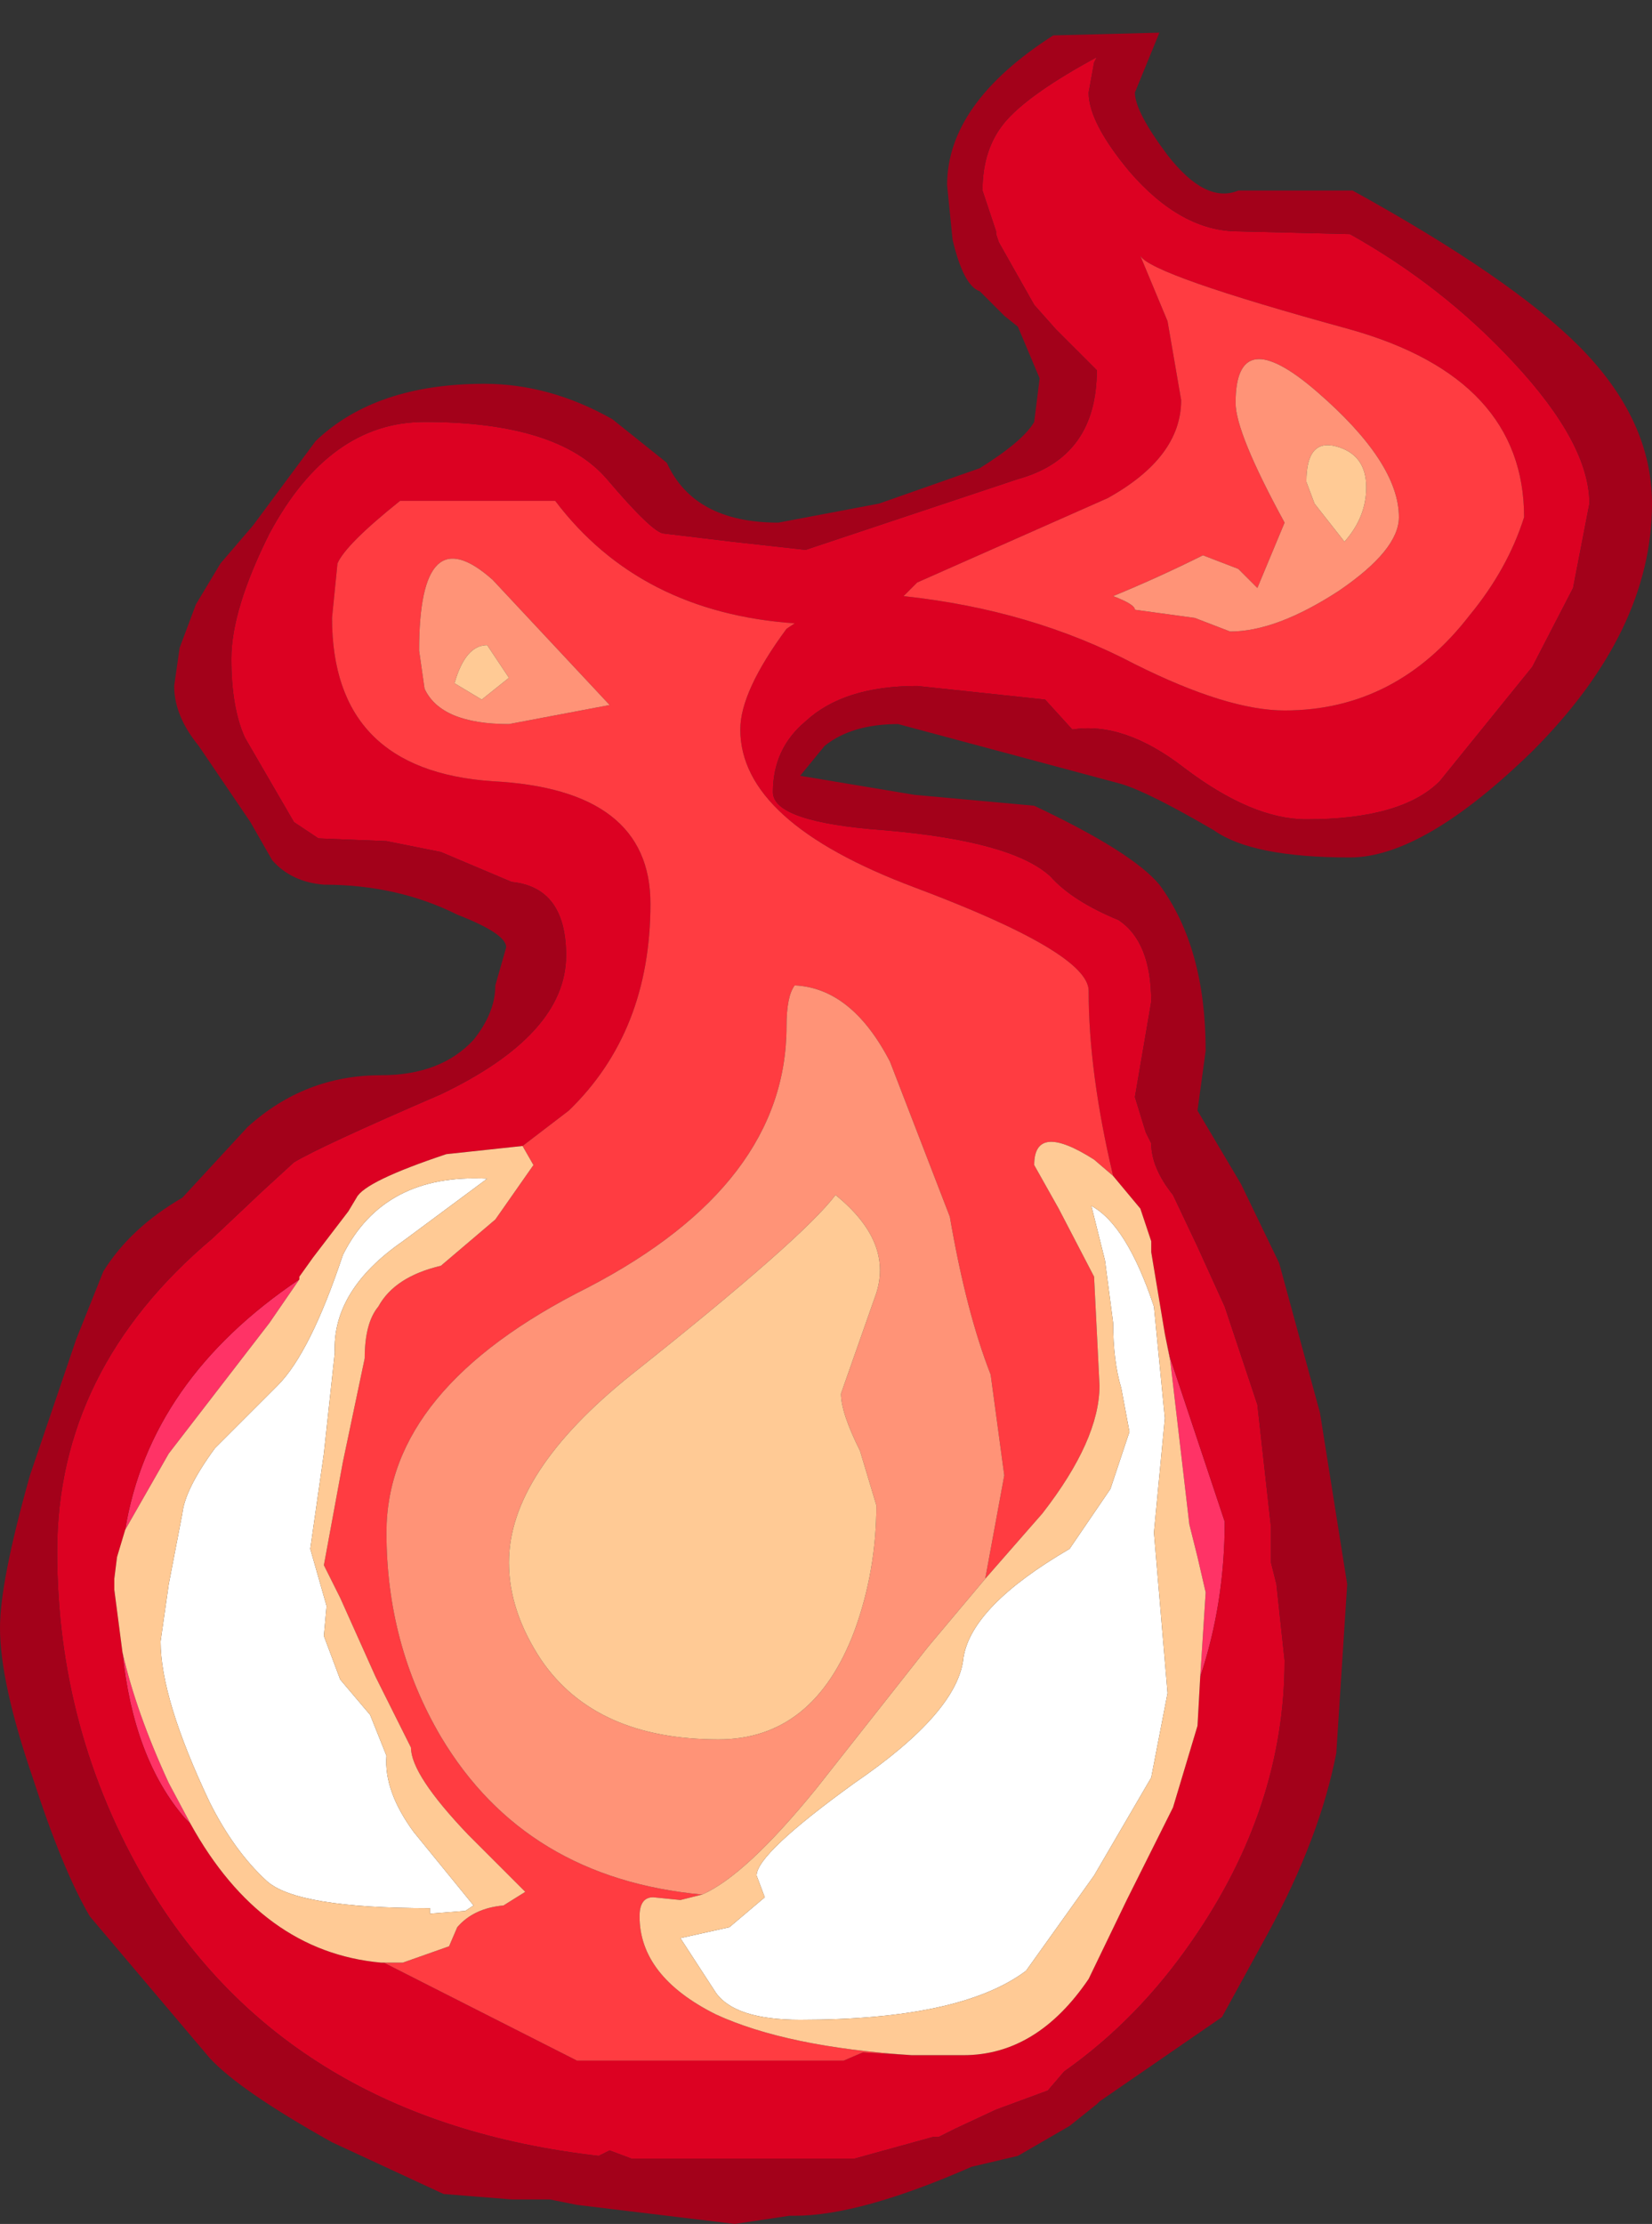 <?xml version="1.0" encoding="UTF-8" standalone="no"?>
<svg xmlns:ffdec="https://www.free-decompiler.com/flash" xmlns:xlink="http://www.w3.org/1999/xlink" ffdec:objectType="frame" height="40.85px" width="30.35px" xmlns="http://www.w3.org/2000/svg">
  <rect width="100%" height="100%" fill="#333333" stroke="none"/>
  <g transform="matrix(1.0, 0.0, 0.0, 1.0, -5.9, 8.2)">
    <use ffdec:characterId="937" height="40.85" transform="matrix(1.0, 0.0, 0.0, 1.0, 5.9, -8.2)" width="30.35" xlink:href="#shape0"/>
  </g>
  <defs>
    <g id="shape0" transform="matrix(1.0, 0.0, 0.0, 1.0, -5.9, 8.2)">
      <path d="M27.3 16.3 L27.4 16.75 28.4 19.75 Q28.4 21.25 27.95 22.6 L28.05 21.05 27.9 20.4 27.75 19.8 27.4 16.8 27.3 16.3 M8.15 22.15 Q8.4 23.25 9.0 24.55 L9.4 25.3 9.3 25.2 Q8.35 24.1 8.15 22.15 M11.4 15.3 L10.85 16.1 9.0 18.5 8.2 19.9 Q8.65 17.15 11.4 15.3" fill="#ff3366" fill-rule="evenodd" stroke="none"/>
      <path d="M26.2 14.95 L25.95 13.95 Q26.6 14.3 27.1 15.8 L27.3 17.85 27.1 19.95 27.35 22.9 27.05 24.45 26.0 26.25 24.75 28.0 Q23.55 28.9 20.6 28.9 19.4 28.9 19.05 28.4 L18.4 27.4 19.3 27.2 19.95 26.65 19.8 26.25 Q19.8 25.85 21.6 24.55 23.5 23.25 23.6 22.25 23.75 21.3 25.55 20.25 L26.3 19.15 26.65 18.1 26.5 17.3 Q26.35 16.8 26.35 16.1 L26.2 14.95 M9.0 20.9 L9.25 19.6 Q9.3 19.15 9.85 18.4 L11.0 17.25 Q11.6 16.65 12.2 14.85 12.95 13.35 14.85 13.45 L13.3 14.6 Q12.0 15.5 12.05 16.65 L11.85 18.5 11.6 20.25 11.9 21.3 11.85 21.85 12.15 22.65 12.7 23.3 13.0 24.05 Q12.95 24.7 13.5 25.45 L14.6 26.8 14.45 26.9 13.8 26.95 13.8 26.85 Q11.35 26.85 10.8 26.35 10.2 25.8 9.75 24.9 8.85 23.0 8.85 21.95 L9.0 20.9" fill="#ffffff" fill-rule="evenodd" stroke="none"/>
      <path d="M26.0 -7.05 L25.9 -6.5 Q25.9 -5.95 26.65 -5.05 27.6 -3.95 28.65 -3.95 L30.7 -3.9 Q32.4 -2.95 33.7 -1.55 35.1 -0.05 35.1 1.05 L34.8 2.6 34.05 4.05 32.35 6.15 Q31.65 6.85 29.9 6.85 28.9 6.85 27.65 5.9 26.55 5.05 25.6 5.2 L25.1 4.65 22.75 4.4 Q21.4 4.4 20.7 5.05 20.1 5.55 20.1 6.35 20.1 6.9 22.15 7.05 24.5 7.25 25.2 7.9 25.6 8.35 26.45 8.7 27.05 9.1 27.05 10.2 L26.75 11.95 26.95 12.6 27.05 12.8 Q27.05 13.25 27.45 13.75 L27.9 14.7 28.4 15.8 29.0 17.6 29.25 19.85 29.25 20.5 29.35 20.9 29.5 22.3 Q29.5 25.0 27.8 27.45 26.8 28.9 25.45 29.85 L25.15 30.2 24.2 30.55 23.45 30.9 23.15 31.05 23.05 31.05 21.6 31.45 17.5 31.45 17.1 31.3 16.9 31.4 Q11.2 30.75 8.6 26.4 6.95 23.6 6.95 20.3 6.95 16.95 9.8 14.55 L10.7 13.7 11.3 13.15 Q11.8 12.85 14.0 11.9 16.3 10.8 16.3 9.35 16.3 8.1 15.3 8.0 L14.0 7.45 13.0 7.25 11.75 7.2 11.3 6.9 10.4 5.35 Q10.15 4.8 10.15 3.9 10.15 3.0 10.85 1.6 11.95 -0.45 13.7 -0.45 16.15 -0.45 17.05 0.6 17.9 1.6 18.1 1.6 L19.35 1.75 20.7 1.9 24.6 0.6 Q26.05 0.2 26.05 -1.4 L25.3 -2.15 24.9 -2.6 24.25 -3.75 24.2 -3.9 24.2 -3.95 23.95 -4.7 Q23.95 -5.5 24.4 -6.0 24.85 -6.5 26.05 -7.15 L26.0 -7.05 M27.35 -2.3 L27.6 -0.85 Q27.6 0.2 26.25 0.95 L22.75 2.5 22.5 2.75 Q24.85 3.0 26.75 4.0 28.45 4.85 29.5 4.85 31.55 4.85 32.9 3.1 33.6 2.25 33.9 1.3 33.9 -1.25 30.7 -2.15 27.05 -3.15 26.85 -3.5 L27.35 -2.3 M26.35 13.4 Q25.9 11.5 25.9 10.0 25.9 9.3 22.7 8.1 19.5 6.9 19.5 5.2 19.5 4.5 20.35 3.35 L20.5 3.25 Q17.65 3.05 16.1 1.0 L13.25 1.0 Q12.25 1.8 12.1 2.15 L12.0 3.15 Q12.0 5.95 14.95 6.15 17.85 6.3 17.85 8.4 17.85 10.75 16.35 12.2 L15.5 12.85 14.1 13.0 Q12.6 13.5 12.45 13.8 L12.3 14.05 11.65 14.9 11.4 15.25 11.4 15.3 Q8.65 17.15 8.2 19.9 L8.05 20.4 8.0 20.8 8.0 20.9 8.0 21.0 8.15 22.15 Q8.35 24.1 9.3 25.2 L9.4 25.3 Q10.7 27.65 12.9 27.85 L12.95 27.85 16.5 29.65 21.4 29.65 21.75 29.5 22.65 29.55 23.6 29.55 Q24.95 29.55 25.9 28.15 L26.6 26.7 27.45 25.0 27.9 23.5 27.95 22.6 Q28.4 21.25 28.4 19.75 L27.4 16.75 27.3 16.3 27.05 14.8 27.05 14.6 26.85 14.0 26.35 13.4" fill="#dc0122" fill-rule="evenodd" stroke="none"/>
      <path d="M30.1 -1.0 Q28.6 -2.3 28.6 -0.8 28.6 -0.25 29.5 1.4 L29.0 2.6 28.65 2.25 28.0 2.0 Q27.2 2.4 26.35 2.75 26.75 2.9 26.75 3.0 L27.85 3.15 28.5 3.4 Q29.35 3.4 30.5 2.65 31.6 1.9 31.6 1.3 31.6 0.3 30.1 -1.0 M27.35 -2.3 L26.85 -3.5 Q27.05 -3.15 30.7 -2.15 33.9 -1.25 33.9 1.3 33.6 2.25 32.9 3.1 31.55 4.85 29.5 4.85 28.45 4.85 26.75 4.0 24.85 3.0 22.5 2.75 L22.75 2.5 26.25 0.95 Q27.6 0.2 27.6 -0.85 L27.35 -2.3 M15.5 12.85 L16.35 12.2 Q17.85 10.75 17.85 8.4 17.85 6.3 14.95 6.15 12.0 5.95 12.0 3.15 L12.1 2.15 Q12.25 1.8 13.25 1.0 L16.1 1.0 Q17.65 3.05 20.5 3.25 L20.35 3.35 Q19.5 4.5 19.5 5.2 19.5 6.9 22.7 8.1 25.9 9.3 25.9 10.0 25.9 11.5 26.35 13.4 L26.0 13.1 Q24.9 12.4 24.9 13.2 L25.35 14.0 26.0 15.25 26.1 17.25 Q26.1 18.25 25.05 19.6 L24.0 20.8 24.35 18.9 24.1 17.05 Q23.65 15.9 23.35 14.15 L22.25 11.3 Q21.55 9.95 20.5 9.9 20.35 10.1 20.35 10.65 20.35 13.55 16.7 15.45 13.0 17.3 13.0 19.95 13.0 22.0 14.0 23.7 15.55 26.3 18.8 26.6 L18.4 26.7 17.9 26.65 Q17.65 26.65 17.65 27.0 17.65 28.1 19.05 28.8 20.35 29.4 22.65 29.55 L21.75 29.5 21.4 29.65 16.5 29.65 12.95 27.85 13.3 27.85 14.15 27.55 14.3 27.2 Q14.6 26.85 15.15 26.8 L15.55 26.55 14.5 25.5 Q13.45 24.4 13.45 23.9 L12.8 22.6 12.15 21.15 11.85 20.55 12.2 18.65 12.6 16.75 Q12.6 16.1 12.85 15.8 13.15 15.25 14.0 15.05 L15.0 14.2 15.7 13.2 15.5 12.85 M15.25 5.1 L17.1 4.75 14.95 2.45 Q13.6 1.25 13.6 3.75 L13.7 4.45 Q14.0 5.1 15.25 5.1" fill="#ff3c41" fill-rule="evenodd" stroke="none"/>
      <path d="M30.1 -1.0 Q31.6 0.3 31.6 1.3 31.6 1.9 30.5 2.65 29.35 3.4 28.5 3.4 L27.85 3.15 26.75 3.0 Q26.75 2.9 26.35 2.75 27.2 2.4 28.0 2.0 L28.65 2.25 29.0 2.6 29.5 1.4 Q28.6 -0.25 28.6 -0.8 28.6 -2.3 30.1 -1.0 M30.6 1.75 Q31.0 1.3 31.0 0.75 31.0 0.15 30.45 0.0 29.9 -0.15 29.9 0.65 L30.05 1.05 30.6 1.75 M18.8 26.6 Q15.55 26.3 14.0 23.7 13.0 22.0 13.0 19.95 13.0 17.3 16.7 15.45 20.35 13.55 20.35 10.65 20.35 10.1 20.5 9.9 21.55 9.95 22.25 11.3 L23.35 14.15 Q23.65 15.9 24.1 17.05 L24.35 18.9 24.0 20.8 22.95 22.05 20.9 24.65 Q19.6 26.25 18.8 26.6 M21.7 18.45 Q21.35 17.75 21.35 17.4 L22.0 15.55 Q22.3 14.6 21.25 13.75 20.65 14.55 17.5 17.05 15.25 18.85 15.25 20.5 15.25 21.4 15.85 22.3 16.85 23.75 19.1 23.75 20.85 23.75 21.6 21.75 22.0 20.65 22.0 19.45 L21.7 18.45 M15.25 5.1 Q14.0 5.1 13.7 4.45 L13.6 3.75 Q13.6 1.25 14.95 2.45 L17.1 4.75 15.25 5.1 M14.25 4.35 L14.75 4.65 15.25 4.25 14.85 3.65 Q14.45 3.65 14.25 4.35" fill="#ff9377" fill-rule="evenodd" stroke="none"/>
      <path d="M30.6 1.75 L30.05 1.05 29.9 0.65 Q29.9 -0.15 30.45 0.0 31.0 0.15 31.0 0.75 31.0 1.3 30.6 1.75 M15.5 12.85 L15.7 13.2 15.0 14.2 14.0 15.05 Q13.15 15.25 12.85 15.8 12.6 16.1 12.6 16.75 L12.2 18.65 11.85 20.55 12.15 21.15 12.8 22.6 13.45 23.9 Q13.45 24.4 14.5 25.5 L15.55 26.55 15.15 26.8 Q14.6 26.85 14.3 27.2 L14.15 27.55 13.3 27.85 12.95 27.85 12.9 27.85 Q10.7 27.65 9.4 25.3 L9.0 24.55 Q8.4 23.25 8.15 22.15 L8.0 21.0 8.0 20.9 8.0 20.8 8.05 20.4 8.2 19.9 9.0 18.5 10.85 16.1 11.4 15.3 11.4 15.25 11.65 14.9 12.3 14.05 12.45 13.8 Q12.6 13.5 14.1 13.0 L15.5 12.85 M22.65 29.55 Q20.35 29.4 19.05 28.8 17.65 28.1 17.65 27.0 17.65 26.65 17.9 26.65 L18.4 26.7 18.8 26.6 Q19.6 26.25 20.9 24.65 L22.95 22.05 24.0 20.8 25.05 19.6 Q26.1 18.25 26.1 17.25 L26.0 15.25 25.35 14.0 24.9 13.2 Q24.9 12.4 26.0 13.1 L26.35 13.4 26.85 14.0 27.05 14.6 27.05 14.8 27.3 16.3 27.4 16.8 27.75 19.8 27.9 20.4 28.05 21.05 27.95 22.6 27.9 23.5 27.45 25.0 26.6 26.7 25.9 28.15 Q24.95 29.55 23.6 29.55 L22.65 29.55 M26.2 14.95 L26.35 16.1 Q26.35 16.8 26.5 17.3 L26.65 18.1 26.3 19.15 25.55 20.25 Q23.75 21.3 23.6 22.25 23.5 23.25 21.6 24.55 19.8 25.85 19.8 26.25 L19.95 26.65 19.3 27.2 18.4 27.4 19.05 28.4 Q19.4 28.9 20.6 28.9 23.55 28.9 24.75 28.0 L26.0 26.25 27.05 24.45 27.35 22.9 27.1 19.95 27.3 17.85 27.1 15.8 Q26.6 14.3 25.95 13.95 L26.2 14.95 M21.7 18.45 L22.0 19.45 Q22.0 20.65 21.6 21.75 20.85 23.75 19.1 23.75 16.85 23.75 15.85 22.3 15.25 21.4 15.25 20.5 15.25 18.85 17.5 17.05 20.65 14.55 21.25 13.75 22.3 14.6 22.0 15.55 L21.35 17.4 Q21.35 17.75 21.7 18.45 M14.25 4.35 Q14.45 3.65 14.85 3.65 L15.25 4.25 14.75 4.65 14.25 4.35 M9.0 20.9 L8.85 21.95 Q8.85 23.0 9.75 24.9 10.2 25.8 10.8 26.35 11.35 26.85 13.8 26.85 L13.8 26.95 14.45 26.9 14.6 26.8 13.5 25.45 Q12.95 24.7 13.0 24.05 L12.7 23.3 12.15 22.65 11.85 21.85 11.9 21.3 11.6 20.25 11.85 18.5 12.05 16.65 Q12.0 15.5 13.3 14.6 L14.85 13.45 Q12.95 13.35 12.2 14.85 11.6 16.65 11.0 17.25 L9.85 18.4 Q9.3 19.15 9.25 19.6 L9.0 20.9" fill="#ffca95" fill-rule="evenodd" stroke="none"/>
      <path d="M14.8 -1.15 Q16.0 -1.15 17.15 -0.5 L18.15 0.3 Q18.65 1.4 20.2 1.4 L22.05 1.05 23.9 0.4 Q24.7 -0.1 24.9 -0.45 L25.0 -1.25 24.6 -2.2 24.35 -2.4 23.9 -2.85 Q23.6 -2.95 23.4 -3.8 L23.3 -4.8 Q23.3 -6.3 25.25 -7.55 L27.2 -7.6 26.75 -6.5 Q26.75 -6.15 27.35 -5.35 28.05 -4.45 28.65 -4.7 L30.75 -4.7 Q33.65 -3.1 34.9 -1.85 36.25 -0.5 36.25 1.05 36.25 3.4 34.05 5.6 32.05 7.55 30.7 7.55 28.9 7.55 28.2 7.05 27.0 6.35 26.5 6.2 L22.4 5.1 Q21.55 5.1 21.05 5.5 L20.6 6.05 22.7 6.4 24.9 6.6 Q26.7 7.45 27.2 8.05 28.05 9.2 28.05 11.1 L27.9 12.2 28.7 13.55 29.4 15.0 30.15 17.75 30.65 20.9 30.45 24.0 Q30.15 25.55 29.2 27.3 L28.35 28.85 26.1 30.4 26.05 30.45 25.55 30.85 24.6 31.4 23.75 31.6 Q21.7 32.5 20.5 32.5 L20.4 32.5 19.4 32.65 16.5 32.3 16.0 32.2 15.3 32.2 14.05 32.1 12.0 31.15 Q10.3 30.2 9.75 29.6 L7.55 27.0 Q7.05 26.15 6.5 24.45 5.9 22.7 5.9 21.7 5.9 20.85 6.45 18.9 L7.3 16.4 7.8 15.15 Q8.3 14.35 9.25 13.8 L10.45 12.5 Q11.5 11.55 12.9 11.55 14.0 11.55 14.6 10.9 15.0 10.4 15.0 9.9 L15.2 9.2 Q15.2 8.95 14.3 8.6 13.2 8.05 11.85 8.05 11.25 8.0 10.9 7.6 L10.5 6.9 9.55 5.5 Q9.1 4.95 9.1 4.4 L9.2 3.7 9.5 2.9 9.95 2.15 10.55 1.45 11.7 -0.1 Q12.8 -1.15 14.8 -1.15 M26.0 -7.05 L26.05 -7.15 Q24.85 -6.5 24.4 -6.0 23.95 -5.5 23.95 -4.7 L24.2 -3.95 24.2 -3.9 24.25 -3.75 24.9 -2.6 25.3 -2.15 26.05 -1.4 Q26.05 0.2 24.6 0.6 L20.7 1.9 19.35 1.75 18.1 1.6 Q17.9 1.6 17.05 0.6 16.15 -0.45 13.7 -0.45 11.95 -0.45 10.85 1.6 10.15 3.0 10.15 3.9 10.15 4.8 10.4 5.35 L11.3 6.9 11.75 7.2 13.0 7.25 14.0 7.45 15.3 8.0 Q16.3 8.1 16.3 9.35 16.3 10.8 14.0 11.9 11.8 12.85 11.3 13.15 L10.7 13.7 9.8 14.55 Q6.95 16.95 6.95 20.3 6.95 23.6 8.6 26.4 11.2 30.75 16.9 31.4 L17.1 31.3 17.5 31.45 21.6 31.45 23.05 31.05 23.15 31.05 23.45 30.9 24.2 30.55 25.15 30.2 25.45 29.85 Q26.8 28.9 27.8 27.45 29.5 25.0 29.5 22.3 L29.35 20.9 29.25 20.5 29.25 19.85 29.0 17.6 28.4 15.8 27.9 14.7 27.45 13.75 Q27.05 13.25 27.05 12.8 L26.95 12.6 26.75 11.95 27.05 10.2 Q27.05 9.1 26.45 8.7 25.6 8.35 25.2 7.9 24.5 7.25 22.15 7.05 20.1 6.9 20.1 6.35 20.1 5.55 20.7 5.05 21.4 4.4 22.75 4.4 L25.1 4.65 25.6 5.2 Q26.55 5.05 27.65 5.9 28.9 6.85 29.9 6.85 31.65 6.85 32.35 6.15 L34.05 4.05 34.8 2.6 35.1 1.05 Q35.1 -0.05 33.7 -1.55 32.4 -2.95 30.7 -3.9 L28.65 -3.95 Q27.6 -3.95 26.65 -5.05 25.9 -5.95 25.9 -6.5 L26.0 -7.05" fill="#a3011a" fill-rule="evenodd" stroke="none"/>
    </g>
  </defs>
</svg>
